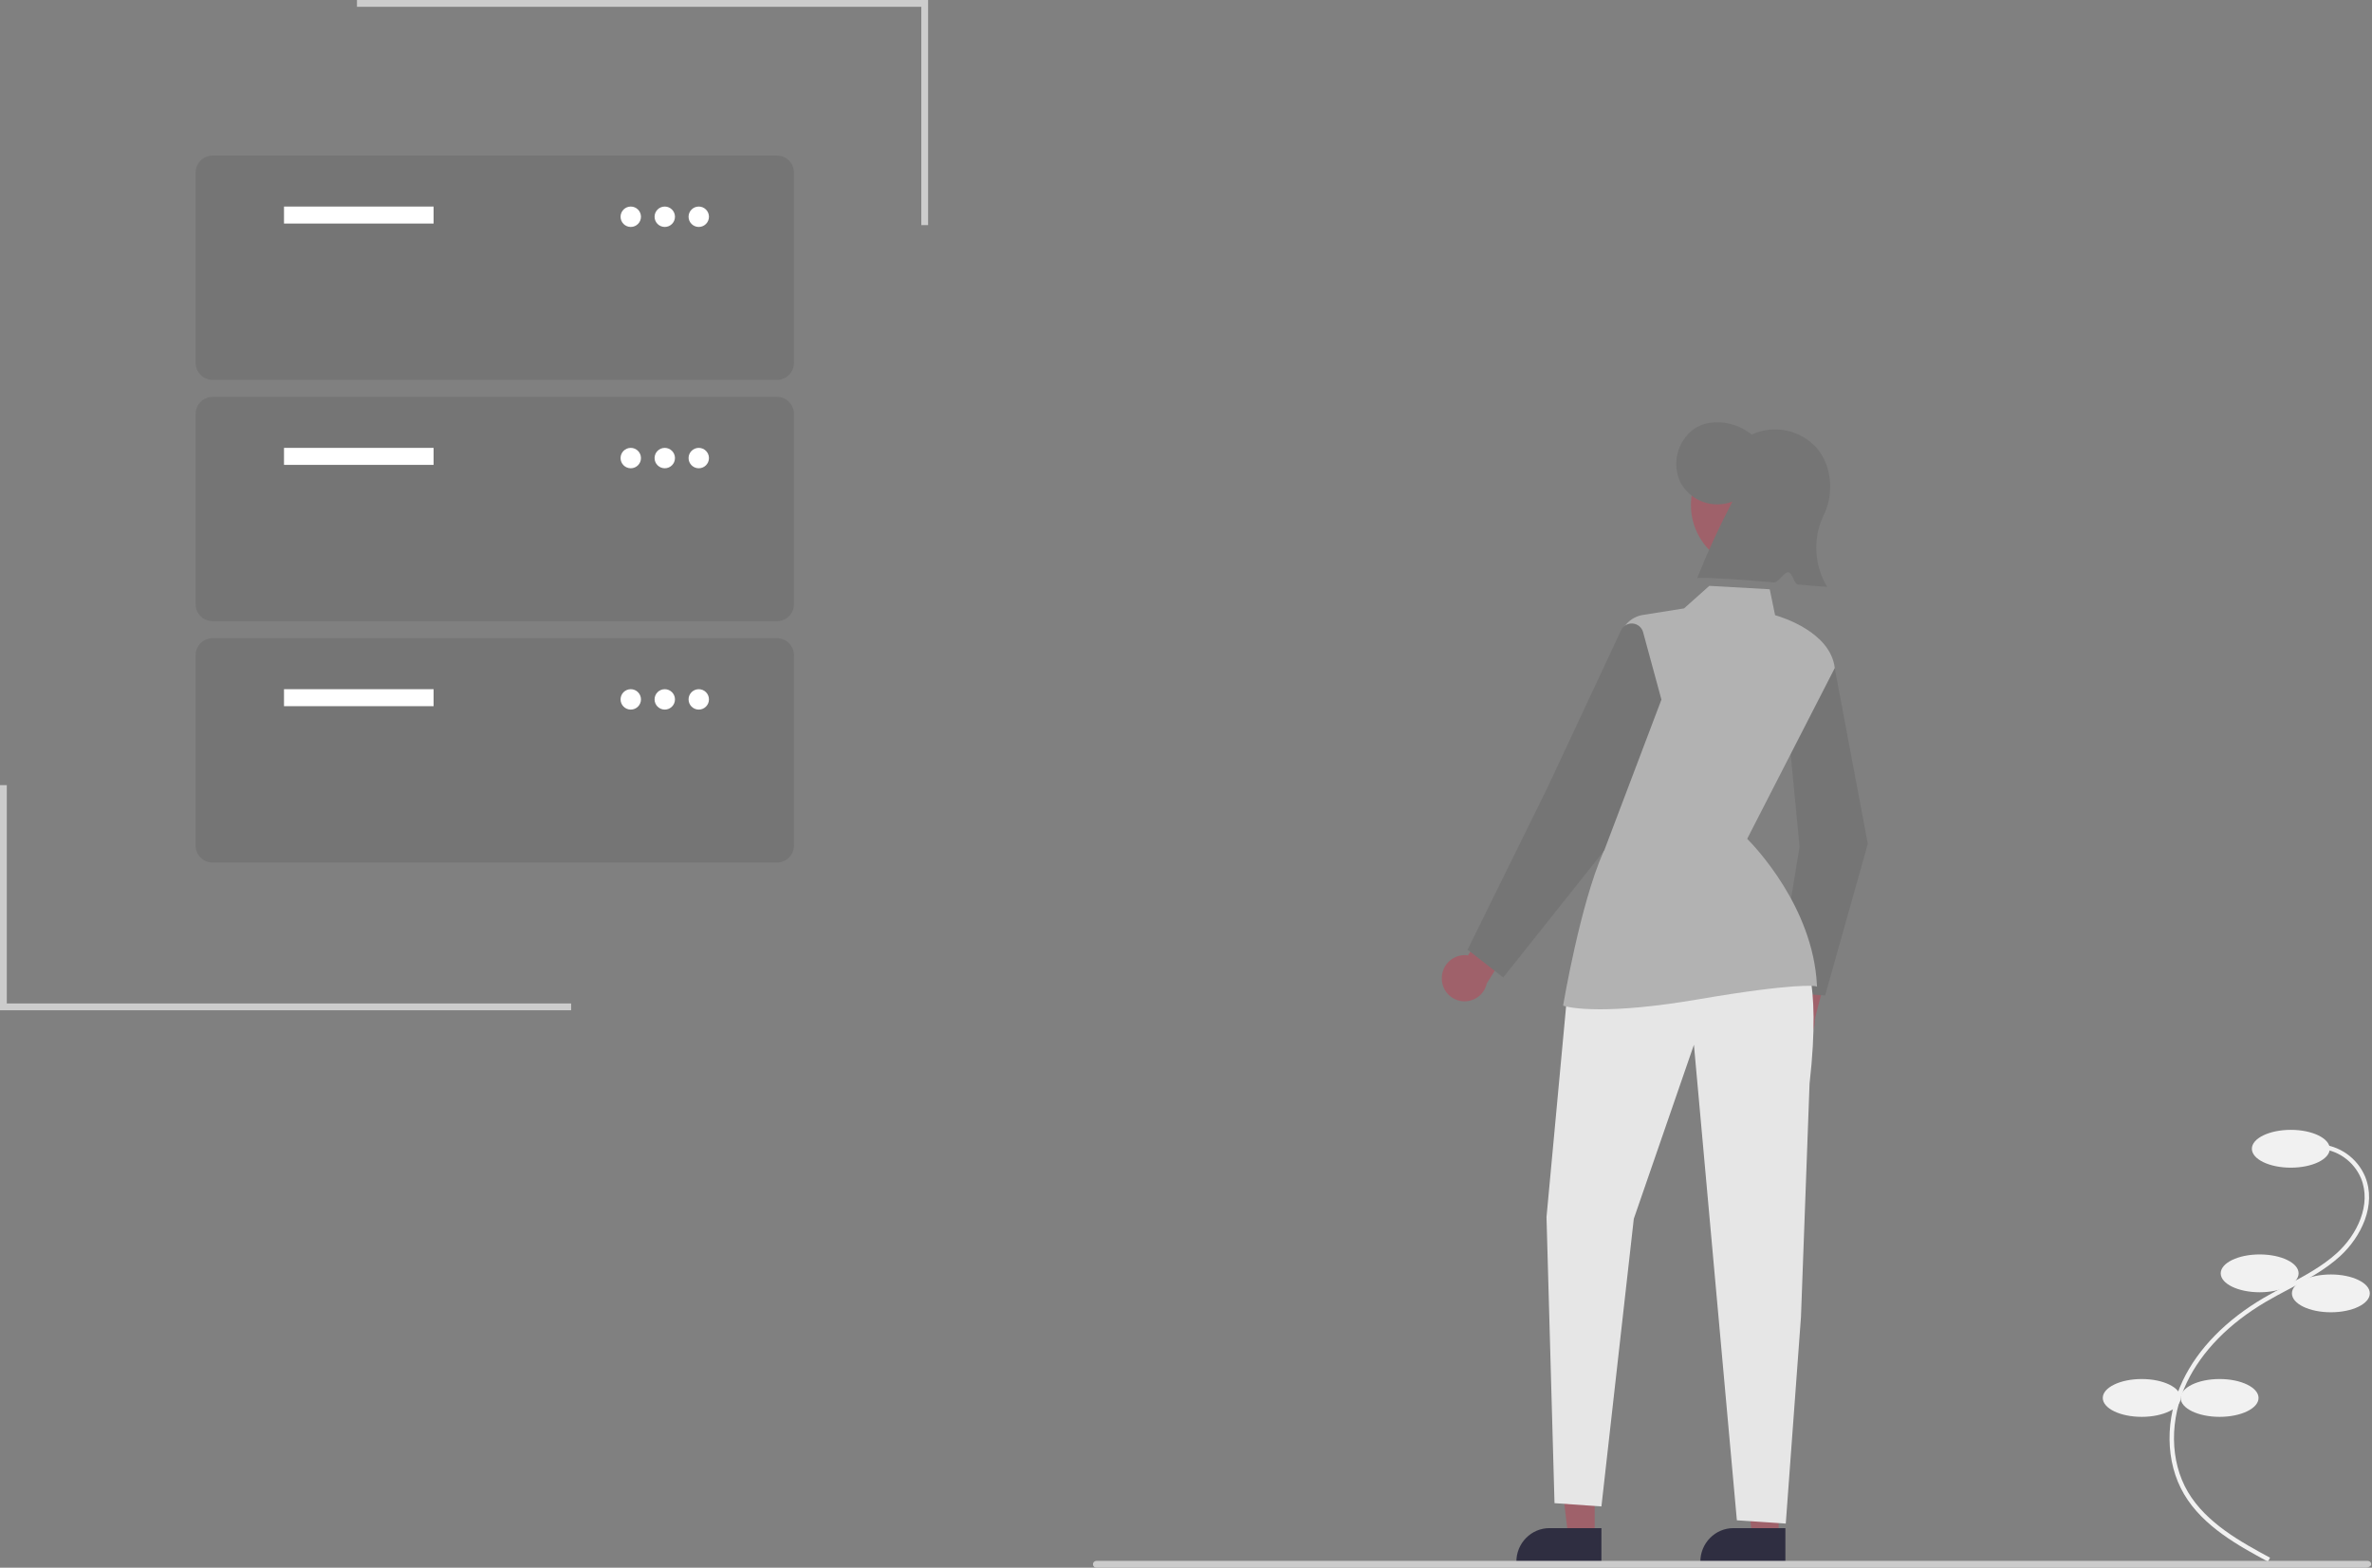 <svg width="357" height="236" viewBox="0 0 357 236" fill="none" xmlns="http://www.w3.org/2000/svg">
<rect x="0" y="0" width="357" height="236" fill="#808080" stroke="none"/>
<path d="M266.467 154.824C266.178 153.953 266.243 153.003 266.649 152.18C267.055 151.357 267.769 150.727 268.637 150.427C268.814 150.368 268.997 150.324 269.182 150.296L271.05 142.629L275.922 142.644L273.133 153.433C273.201 154.206 273.009 154.979 272.587 155.629C272.164 156.28 271.537 156.771 270.804 157.023C270.375 157.166 269.921 157.223 269.47 157.189C269.019 157.156 268.579 157.034 268.176 156.829C267.773 156.624 267.414 156.342 267.121 155.998C266.827 155.653 266.605 155.254 266.467 154.824Z" fill="#9F616A"/>
<path d="M274.693 149.862L267.231 149.338L270.845 127.503L268.546 103.459L276.088 100.323L281.118 127.024L281.104 127.073L274.693 149.862Z" fill="#757575"/>
<path d="M217.001 147.303C216.984 146.388 217.332 145.503 217.967 144.844C218.603 144.185 219.474 143.805 220.39 143.788C220.577 143.787 220.764 143.801 220.949 143.831L225.035 137.109L229.67 138.63L223.767 148.042C223.588 148.869 223.11 149.6 222.424 150.094C221.737 150.589 220.892 150.812 220.052 150.72C219.211 150.628 218.434 150.228 217.87 149.597C217.307 148.966 216.997 148.149 217.001 147.303Z" fill="#9F616A"/>
<path d="M240.01 231.361H236.041L234.153 215.838L240.011 215.839L240.01 231.361Z" fill="#9F616A"/>
<path d="M241.022 235.262L228.225 235.262V235.098C228.22 233.761 228.744 232.477 229.684 231.526C230.142 231.057 230.69 230.684 231.295 230.43C231.9 230.176 232.55 230.046 233.206 230.047L241.023 230.047L241.022 235.262Z" fill="#2F2E41"/>
<path d="M267.699 231.361H263.73L261.842 215.838L267.7 215.839L267.699 231.361Z" fill="#9F616A"/>
<path d="M268.712 235.262L255.914 235.262V235.098C255.909 233.761 256.433 232.477 257.373 231.526C257.832 231.057 258.379 230.684 258.984 230.43C259.589 230.176 260.239 230.046 260.895 230.047L268.712 230.047L268.712 235.262Z" fill="#2F2E41"/>
<path d="M263.925 85.592C269.133 85.592 273.354 81.311 273.354 76.031C273.354 70.75 269.133 66.469 263.925 66.469C258.717 66.469 254.496 70.75 254.496 76.031C254.496 81.311 258.717 85.592 263.925 85.592Z" fill="#9F616A"/>
<path d="M260.74 75.506C259.322 76.053 257.755 76.07 256.325 75.556C254.896 75.042 253.699 74.031 252.954 72.706C252.278 71.333 252.107 69.765 252.472 68.279C252.837 66.792 253.715 65.482 254.95 64.578C257.46 62.875 261.208 63.438 263.641 65.413C265.281 64.658 267.122 64.451 268.89 64.822C270.657 65.194 272.258 66.126 273.455 67.479C275.804 70.234 276.061 74.607 274.349 77.818C273.6 79.495 273.268 81.327 273.382 83.16C273.495 84.992 274.05 86.77 274.999 88.342C274.263 88.311 272.642 88.173 270.614 87.995C270.027 87.944 269.773 86.196 269.129 86.14C268.562 86.09 267.609 87.733 267.015 87.682C262.61 87.304 257.679 86.921 255.444 86.996C257.012 83.078 258.78 79.243 260.74 75.506Z" fill="#757575"/>
<path d="M271.156 143.387C271.156 143.387 274.221 146.59 272.349 163.133L271.057 198.26L268.769 229.363L261.41 228.867L254.946 157.279L245.897 183.475L241.024 226.783L233.963 226.287L232.758 183.22L235.853 149.936L271.156 143.387Z" fill="#E6E6E6"/>
<path d="M240.826 151.94C237.061 151.94 235.544 151.481 235.433 151.445L235.259 151.39L235.289 151.207C235.314 151.056 237.844 136.102 241.315 128.251L243.755 96.411C243.82 95.471 244.201 94.58 244.836 93.884C245.471 93.188 246.323 92.727 247.253 92.576L253.461 91.588L257.259 88.197L266.356 88.707L267.159 92.609C268.247 92.918 275.427 95.149 276.138 100.492L276.146 100.559L276.116 100.618L262.961 126.277C264.073 127.39 272.858 136.54 273.454 148.238L273.468 148.519L273.198 148.457C273.172 148.451 270.361 147.91 255.578 150.444C248.741 151.615 243.989 151.94 240.826 151.94Z" fill="#B2B2B2"/>
<path d="M226.243 147.149L220.881 142.962L232.848 118.684L243.979 94.89C244.131 94.558 244.383 94.282 244.699 94.099C245.015 93.915 245.379 93.834 245.743 93.867C246.107 93.899 246.452 94.043 246.73 94.278C247.009 94.514 247.208 94.83 247.3 95.184L250.055 105.318L241.44 128.046L226.243 147.149Z" fill="#757575"/>
<path d="M341.339 235.089L341.658 234.5C337.386 232.19 332.07 229.315 329.293 224.597C326.556 219.946 326.495 213.631 329.133 208.115C331.378 203.421 335.503 199.215 341.06 195.953C342.157 195.309 343.307 194.699 344.42 194.109C347.11 192.684 349.892 191.21 352.185 189.118C355.344 186.237 357.734 181.403 355.953 177.097C355.367 175.723 354.408 174.54 353.183 173.684C351.959 172.827 350.519 172.331 349.027 172.252L348.99 172.92C350.356 172.993 351.676 173.447 352.797 174.231C353.919 175.016 354.799 176.099 355.336 177.358C356.991 181.359 354.72 185.9 351.734 188.623C349.503 190.657 346.76 192.111 344.107 193.518C342.987 194.111 341.83 194.724 340.721 195.375C335.048 198.705 330.832 203.011 328.529 207.826C325.796 213.54 325.867 220.097 328.716 224.937C331.587 229.816 336.994 232.74 341.339 235.089Z" fill="#F1F1F1"/>
<path d="M344.782 175.782C348.019 175.782 350.643 174.507 350.643 172.935C350.643 171.363 348.019 170.088 344.782 170.088C341.545 170.088 338.921 171.363 338.921 172.935C338.921 174.507 341.545 175.782 344.782 175.782Z" fill="#F1F1F1"/>
<path d="M340.093 194.538C343.33 194.538 345.954 193.263 345.954 191.691C345.954 190.119 343.33 188.844 340.093 188.844C336.856 188.844 334.232 190.119 334.232 191.691C334.232 193.263 336.856 194.538 340.093 194.538Z" fill="#F1F1F1"/>
<path d="M350.811 197.552C354.048 197.552 356.672 196.278 356.672 194.706C356.672 193.133 354.048 191.859 350.811 191.859C347.574 191.859 344.949 193.133 344.949 194.706C344.949 196.278 347.574 197.552 350.811 197.552Z" fill="#F1F1F1"/>
<path d="M334.064 213.294C337.301 213.294 339.925 212.02 339.925 210.447C339.925 208.875 337.301 207.6 334.064 207.6C330.827 207.6 328.203 208.875 328.203 210.447C328.203 212.02 330.827 213.294 334.064 213.294Z" fill="#F1F1F1"/>
<path d="M322.342 213.294C325.579 213.294 328.203 212.02 328.203 210.447C328.203 208.875 325.579 207.6 322.342 207.6C319.104 207.6 316.48 208.875 316.48 210.447C316.48 212.02 319.104 213.294 322.342 213.294Z" fill="#F1F1F1"/>
<path d="M356.123 236H165.006C164.87 236 164.74 235.946 164.644 235.85C164.548 235.754 164.494 235.624 164.494 235.488C164.494 235.353 164.548 235.222 164.644 235.126C164.74 235.03 164.87 234.977 165.006 234.977H356.371C356.506 234.977 356.636 235.03 356.732 235.126C356.828 235.222 356.882 235.353 356.882 235.488C356.882 235.771 356.405 236 356.123 236Z" fill="#CBCBCB"/>
<path d="M116.937 57.19H31.999C31.321 57.189 30.671 56.919 30.191 56.44C29.712 55.96 29.442 55.31 29.441 54.632V25.978C29.442 25.3 29.712 24.649 30.191 24.17C30.671 23.69 31.321 23.421 31.999 23.42H116.937C117.615 23.421 118.265 23.69 118.745 24.17C119.224 24.649 119.494 25.3 119.495 25.978V54.632C119.494 55.31 119.224 55.96 118.745 56.44C118.265 56.919 117.615 57.189 116.937 57.19Z" fill="#757575"/>
<path d="M65.258 31.095H42.744V33.653H65.258V31.095Z" fill="white"/>
<path d="M94.935 34.165C95.783 34.165 96.47 33.478 96.47 32.63C96.47 31.782 95.783 31.095 94.935 31.095C94.087 31.095 93.4 31.782 93.4 32.63C93.4 33.478 94.087 34.165 94.935 34.165Z" fill="white"/>
<path d="M100.052 34.165C100.899 34.165 101.587 33.478 101.587 32.63C101.587 31.782 100.899 31.095 100.052 31.095C99.204 31.095 98.517 31.782 98.517 32.63C98.517 33.478 99.204 34.165 100.052 34.165Z" fill="white"/>
<path d="M105.168 34.165C106.016 34.165 106.703 33.478 106.703 32.63C106.703 31.782 106.016 31.095 105.168 31.095C104.321 31.095 103.633 31.782 103.633 32.63C103.633 33.478 104.321 34.165 105.168 34.165Z" fill="white"/>
<path d="M116.937 93.519H31.999C31.321 93.518 30.671 93.248 30.191 92.769C29.712 92.289 29.442 91.639 29.441 90.96V62.307C29.442 61.629 29.712 60.978 30.191 60.499C30.671 60.019 31.321 59.749 31.999 59.748H116.937C117.615 59.749 118.265 60.019 118.745 60.499C119.224 60.978 119.494 61.629 119.495 62.307V90.96C119.494 91.639 119.224 92.289 118.745 92.769C118.265 93.248 117.615 93.518 116.937 93.519Z" fill="#757575"/>
<path d="M65.258 67.424H42.744V69.982H65.258V67.424Z" fill="white"/>
<path d="M94.935 70.493C95.783 70.493 96.47 69.806 96.47 68.959C96.47 68.111 95.783 67.424 94.935 67.424C94.087 67.424 93.4 68.111 93.4 68.959C93.4 69.806 94.087 70.493 94.935 70.493Z" fill="white"/>
<path d="M100.052 70.493C100.899 70.493 101.587 69.806 101.587 68.959C101.587 68.111 100.899 67.424 100.052 67.424C99.204 67.424 98.517 68.111 98.517 68.959C98.517 69.806 99.204 70.493 100.052 70.493Z" fill="white"/>
<path d="M105.168 70.493C106.016 70.493 106.703 69.806 106.703 68.959C106.703 68.111 106.016 67.424 105.168 67.424C104.321 67.424 103.633 68.111 103.633 68.959C103.633 69.806 104.321 70.493 105.168 70.493Z" fill="white"/>
<path d="M116.937 129.847H31.999C31.321 129.846 30.671 129.577 30.191 129.097C29.712 128.617 29.442 127.967 29.441 127.289V98.635C29.442 97.957 29.712 97.307 30.191 96.827C30.671 96.348 31.321 96.078 31.999 96.077H116.937C117.615 96.078 118.265 96.348 118.745 96.827C119.224 97.307 119.494 97.957 119.495 98.635V127.289C119.494 127.967 119.224 128.617 118.745 129.097C118.265 129.577 117.615 129.847 116.937 129.847Z" fill="#757575"/>
<path d="M65.258 103.752H42.744V106.31H65.258V103.752Z" fill="white"/>
<path d="M94.935 106.822C95.783 106.822 96.47 106.135 96.47 105.287C96.47 104.439 95.783 103.752 94.935 103.752C94.087 103.752 93.4 104.439 93.4 105.287C93.4 106.135 94.087 106.822 94.935 106.822Z" fill="white"/>
<path d="M100.052 106.822C100.899 106.822 101.587 106.135 101.587 105.287C101.587 104.439 100.899 103.752 100.052 103.752C99.204 103.752 98.517 104.439 98.517 105.287C98.517 106.135 99.204 106.822 100.052 106.822Z" fill="white"/>
<path d="M105.168 106.822C106.016 106.822 106.703 106.135 106.703 105.287C106.703 104.439 106.016 103.752 105.168 103.752C104.321 103.752 103.633 104.439 103.633 105.287C103.633 106.135 104.321 106.822 105.168 106.822Z" fill="white"/>
<path d="M85.961 152.086H0V118.196H1.023V151.062H85.961V152.086Z" fill="#CCCCCC"/>
<path d="M53.725 0H139.686V33.89H138.663V1.023H53.725V0Z" fill="#CCCCCC"/>
</svg>
